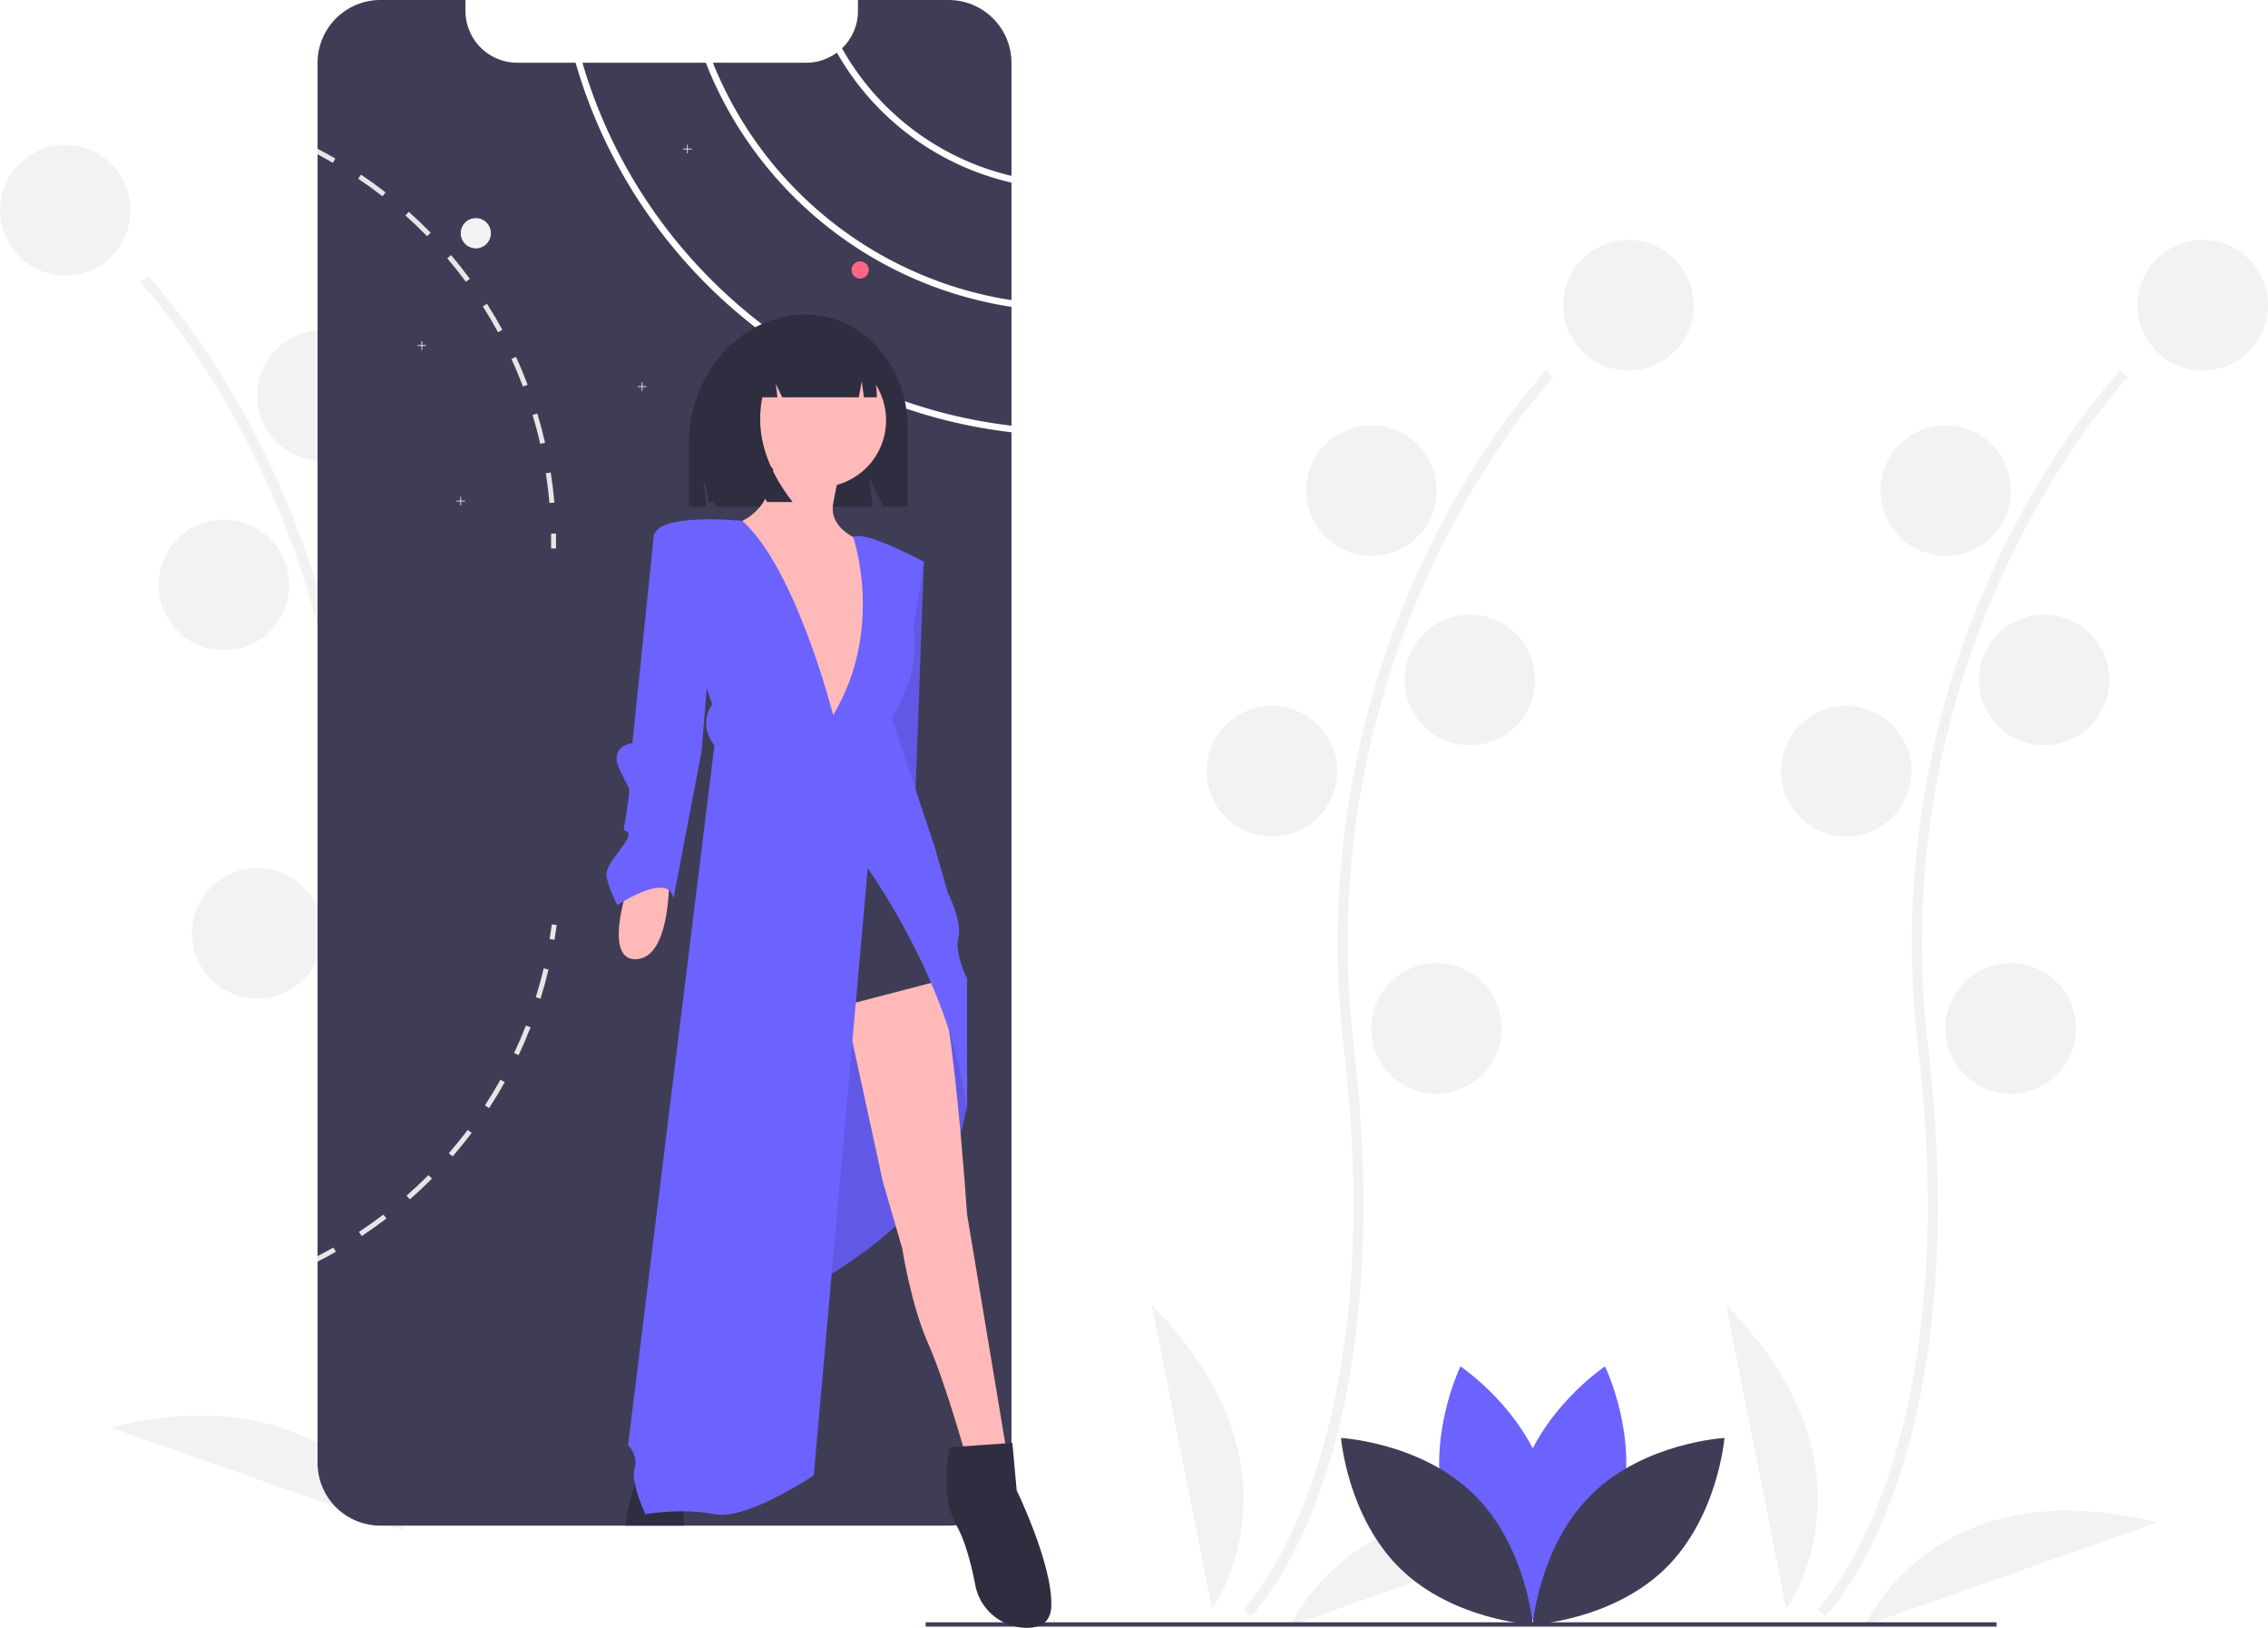 <svg xmlns="http://www.w3.org/2000/svg" id="a451eacd-fdaf-44f3-809a-e1799629e604" data-name="Layer 1" width="1050.504" height="753.763" viewBox="0 0 1050.504 753.763" class="injected-svg gridItem__media" xmlns:xlink="http://www.w3.org/1999/xlink"><title>regain_focus</title><path d="M279.876,777.538c-.725-.72-17.928-18.142-32.511-59.48-13.378-37.926-26.878-104.061-15.213-203.762,22.1-188.876-91.228-309.247-92.377-310.441l3.355-3.221c.291.303,29.429,30.933,55.354,84.706A416.28,416.28,0,0,1,236.772,514.837C214.71,703.391,282.47,773.556,283.157,774.243Z" transform="translate(-74.748 -73.119)" fill="#f2f2f2"></path><circle cx="30.229" cy="97.349" r="30.222" fill="#f2f2f2"></circle><circle cx="149.294" cy="183.146" r="30.222" fill="#f2f2f2"></circle><circle cx="103.703" cy="270.856" r="30.222" fill="#f2f2f2"></circle><circle cx="195.379" cy="313.086" r="30.222" fill="#6c63ff"></circle><circle cx="119.168" cy="432.203" r="30.222" fill="#f2f2f2"></circle><path d="M297.877,774.288s-47.006-65.102,27.84-140.81Z" transform="translate(-74.748 -73.119)" fill="#f2f2f2"></path><path d="M261.449,781.793S229.322,708.202,126.064,734.112Z" transform="translate(-74.748 -73.119)" fill="#f2f2f2"></path><path d="M920.124,821.538c.725-.72,17.928-18.142,32.511-59.48,13.378-37.926,26.878-104.061,15.213-203.762-22.1-188.876,91.228-309.247,92.377-310.441l-3.355-3.221c-.291.303-29.429,30.933-55.354,84.706A416.28,416.28,0,0,0,963.228,558.837c22.062,188.554-45.698,258.718-46.385,259.406Z" transform="translate(-74.748 -73.119)" fill="#f2f2f2"></path><circle cx="1020.274" cy="141.349" r="30.222" fill="#f2f2f2"></circle><circle cx="901.209" cy="227.146" r="30.222" fill="#f2f2f2"></circle><circle cx="946.8" cy="314.856" r="30.222" fill="#f2f2f2"></circle><circle cx="855.124" cy="357.086" r="30.222" fill="#f2f2f2"></circle><circle cx="931.336" cy="476.203" r="30.222" fill="#f2f2f2"></circle><path d="M902.123,818.288s47.006-65.102-27.84-140.81Z" transform="translate(-74.748 -73.119)" fill="#f2f2f2"></path><path d="M938.551,825.793s32.127-73.591,135.385-47.681Z" transform="translate(-74.748 -73.119)" fill="#f2f2f2"></path><path d="M654.124,821.538c.725-.72,17.928-18.142,32.511-59.48,13.378-37.926,26.878-104.061,15.213-203.762-22.1-188.876,91.228-309.247,92.377-310.441l-3.355-3.221c-.291.303-29.429,30.933-55.354,84.706A416.28,416.28,0,0,0,697.228,558.837c22.062,188.554-45.698,258.718-46.385,259.406Z" transform="translate(-74.748 -73.119)" fill="#f2f2f2"></path><circle cx="754.274" cy="141.349" r="30.222" fill="#f2f2f2"></circle><circle cx="635.209" cy="227.146" r="30.222" fill="#f2f2f2"></circle><circle cx="680.8" cy="314.856" r="30.222" fill="#f2f2f2"></circle><circle cx="589.124" cy="357.086" r="30.222" fill="#f2f2f2"></circle><circle cx="665.336" cy="476.203" r="30.222" fill="#f2f2f2"></circle><path d="M636.123,818.288s47.006-65.102-27.84-140.81Z" transform="translate(-74.748 -73.119)" fill="#f2f2f2"></path><path d="M672.551,825.793s32.127-73.591,135.385-47.681Z" transform="translate(-74.748 -73.119)" fill="#f2f2f2"></path><path d="M543.245,212.106v-54.44a125.247,125.247,0,0,1-80.859-60.189l-.001.001a23.789,23.789,0,0,1-14.22,4.68H404.936A178.549,178.549,0,0,0,543.245,212.106Z" transform="translate(-74.748 -73.119)" fill="#3f3d56"></path><path d="M543.245,154.546V102.249a29.121,29.121,0,0,0-29.13-29.13h-41.97v5.05a23.917,23.917,0,0,1-7.399,17.329A122.298,122.298,0,0,0,543.245,154.546Z" transform="translate(-74.748 -73.119)" fill="#3f3d56"></path><path d="M341.356,102.159H314.325a23.987,23.987,0,0,1-23.98-23.99v-5.05h-39.38a29.128,29.128,0,0,0-29.13,29.13v648.2a29.079,29.079,0,0,0,29.13,29.11h263.15a28.36,28.36,0,0,0,3.59-.22,29.146,29.146,0,0,0,25.54-28.89V273.276C447.536,262.186,367.787,193.897,341.356,102.159Z" transform="translate(-74.748 -73.119)" fill="#3f3d56"></path><path d="M401.657,102.159H344.516C370.817,192.197,449.196,259.186,543.245,270.227V215.206A181.668,181.668,0,0,1,401.657,102.159Z" transform="translate(-74.748 -73.119)" fill="#3f3d56"></path><rect x="428.752" y="751.201" width="496" height="2" fill="#3f3d56"></rect><circle cx="220.397" cy="107.998" r="7" fill="#f2f2f2"></circle><polygon points="197.397 159.82 195.575 159.82 195.575 157.998 195.22 157.998 195.22 159.82 193.397 159.82 193.397 160.176 195.22 160.176 195.22 161.998 195.575 161.998 195.575 160.176 197.397 160.176 197.397 159.82" fill="#f2f2f2"></polygon><polygon points="320.397 68.82 318.575 68.82 318.575 66.998 318.22 66.998 318.22 68.82 316.397 68.82 316.397 69.176 318.22 69.176 318.22 70.998 318.575 70.998 318.575 69.176 320.397 69.176 320.397 68.82" fill="#f2f2f2"></polygon><polygon points="215.397 231.82 213.575 231.82 213.575 229.998 213.22 229.998 213.22 231.82 211.397 231.82 211.397 232.176 213.22 232.176 213.22 233.998 213.575 233.998 213.575 232.176 215.397 232.176 215.397 231.82" fill="#f2f2f2"></polygon><polygon points="299.397 178.82 297.575 178.82 297.575 176.998 297.22 176.998 297.22 178.82 295.397 178.82 295.397 179.176 297.22 179.176 297.22 180.998 297.575 180.998 297.575 179.176 299.397 179.176 299.397 178.82" fill="#f2f2f2"></polygon><polygon points="419.397 211.82 417.575 211.82 417.575 209.998 417.22 209.998 417.22 211.82 415.397 211.82 415.397 212.176 417.22 212.176 417.22 213.998 417.575 213.998 417.575 212.176 419.397 212.176 419.397 211.82" fill="#f2f2f2"></polygon><circle cx="398.397" cy="124.998" r="4" fill="#ff6584"></circle><path d="M329.846,291.917l-2.27.35c.71,4.54,1.27,9.18,1.68,13.77l2.29-.2C331.136,301.187,330.566,296.507,329.846,291.917Z" transform="translate(-74.748 -73.119)" fill="#e6e6e6"></path><path d="M323.636,264.577l-2.2.67c1.33,4.4,2.52,8.91,3.53,13.4l2.25-.51C326.186,273.597,324.976,269.037,323.636,264.577Z" transform="translate(-74.748 -73.119)" fill="#e6e6e6"></path><path d="M313.726,238.357l-2.09.96c1.92,4.19,3.72,8.49,5.35,12.79l2.15-.81C317.486,246.947,315.676,242.587,313.726,238.357Z" transform="translate(-74.748 -73.119)" fill="#e6e6e6"></path><path d="M300.326,213.777l-1.94,1.23c2.47,3.88,4.84,7.9,7.04,11.93l2.02-1.1C305.226,221.757,302.826,217.697,300.326,213.777Z" transform="translate(-74.748 -73.119)" fill="#e6e6e6"></path><path d="M283.666,191.247l-1.75,1.49c2.98,3.5,5.88,7.16,8.62,10.86l1.84-1.37C289.616,198.487,286.686,194.787,283.666,191.247Z" transform="translate(-74.748 -73.119)" fill="#e6e6e6"></path><path d="M264.086,171.187l-1.53,1.71c3.44,3.07,6.81,6.3,10.02,9.59l1.65-1.61C270.976,177.547,267.566,174.287,264.086,171.187Z" transform="translate(-74.748 -73.119)" fill="#e6e6e6"></path><path d="M241.966,153.967l-1.29,1.9c3.82,2.57,7.6,5.31,11.23,8.14l1.42-1.81C249.646,159.337,245.826,156.567,241.966,153.967Z" transform="translate(-74.748 -73.119)" fill="#e6e6e6"></path><path d="M221.836,142.007v2.6c2.39,1.25,4.76,2.56,7.08,3.9l1.15-1.99Q226.016,144.177,221.836,142.007Z" transform="translate(-74.748 -73.119)" fill="#e6e6e6"></path><path d="M329.326,507.92c.373-2.236.714-4.519,1.015-6.785l2.279.302c-.304,2.292-.649,4.599-1.026,6.861Z" transform="translate(-74.748 -73.119)" fill="#e6e6e6"></path><path d="M322.917,534.899l2.197.684c1.379-4.444,2.626-8.996,3.707-13.531l-2.239-.53C325.511,526.009,324.286,530.504,322.917,534.899Z" transform="translate(-74.748 -73.119)" fill="#e6e6e6"></path><path d="M312.875,560.73l2.086.978c1.984-4.208,3.84-8.544,5.525-12.884l-2.146-.837C316.676,552.281,314.839,556.57,312.875,560.73Z" transform="translate(-74.748 -73.119)" fill="#e6e6e6"></path><path d="M299.364,584.964l1.928,1.252c2.543-3.899,4.983-7.942,7.254-12.01l-2.005-1.125C304.3,577.104,301.88,581.1,299.364,584.964Z" transform="translate(-74.748 -73.119)" fill="#e6e6e6"></path><path d="M282.647,607.103l1.743,1.51c3.059-3.528,6.025-7.198,8.836-10.91l-1.841-1.377C288.613,599.994,285.677,603.619,282.647,607.103Z" transform="translate(-74.748 -73.119)" fill="#e6e6e6"></path><path d="M263.072,626.748l1.514,1.729c3.516-3.067,6.955-6.304,10.24-9.592l-1.626-1.629C269.952,620.51,266.543,623.702,263.072,626.748Z" transform="translate(-74.748 -73.119)" fill="#e6e6e6"></path><path d="M241.02,643.538l1.27,1.924c3.883-2.564,7.739-5.296,11.438-8.112l-1.39-1.836C248.674,638.306,244.865,641.008,241.02,643.538Z" transform="translate(-74.748 -73.119)" fill="#e6e6e6"></path><path d="M230.326,652.767c-2.78,1.57-5.62,3.09-8.49,4.53v-2.58c2.48-1.26,4.94-2.59,7.35-3.94Z" transform="translate(-74.748 -73.119)" fill="#e6e6e6"></path><path d="M330.001,320.222l2.299-.042c.042,2.321.045,4.654.009,6.936l-2.298-.036C330.045,324.825,330.042,322.518,330.001,320.222Z" transform="translate(-74.748 -73.119)" fill="#e6e6e6"></path><path d="M448.04,218.741H448.04c26.026,0,47.125,23.415,47.125,52.298v36.697H483.879l-6.534-13.597,1.634,13.597H406.434L400.494,295.376l1.485,12.36h-8.168V278.923C393.811,245.685,418.09,218.741,448.04,218.741Z" transform="translate(-74.748 -73.119)" fill="#2f2e41"></path><path d="M365.665,483.259s-12,35,4,34,15-38,15-38Z" transform="translate(-74.748 -73.119)" fill="#ffb9b9"></path><path d="M388.665,320.259h-11l-10,97s-11,1-6,12,5,7,4,15-2,12-2,13,5,0,0,7-8,10-8,14,5,14,5,14,24-16,26-3l13-68,4-48Z" transform="translate(-74.748 -73.119)" fill="#6c63ff"></path><polygon points="419.917 260.14 427.917 260.14 423.917 370.14 403.917 328.14 419.917 260.14" fill="#6c63ff"></polygon><polygon points="419.917 260.14 427.917 260.14 423.917 370.14 403.917 328.14 419.917 260.14" opacity="0.1"></polygon><path d="M433.665,677.259s79.938-34.955,88.303-89.108a59.897,59.897,0,0,0,.697-8.133c1-58.76-13-71.76-13-71.76l-91,14Z" transform="translate(-74.748 -73.119)" fill="#6c63ff"></path><path d="M433.665,677.259s79.938-34.955,88.303-89.108a59.897,59.897,0,0,0,.697-8.133c1-58.76-13-71.76-13-71.76l-91,14Z" transform="translate(-74.748 -73.119)" opacity="0.1"></path><path d="M463.665,528.259l20,92,9,31s4,26,12,44,18,54,18,54h19l-19-114s-7-104-15-112S463.665,528.259,463.665,528.259Z" transform="translate(-74.748 -73.119)" fill="#ffb9b9"></path><circle cx="379.417" cy="194.64" r="31" fill="#ffb9b9"></circle><path d="M432.665,284.259s4,25-19,32,49,108,49,108,32-89,24-97c0,0-29-4-26-21s5-19,5-19Z" transform="translate(-74.748 -73.119)" fill="#ffb9b9"></path><polygon points="369.917 471.14 438.917 453.14 401.917 361.14 369.917 471.14" fill="#3f3d56"></polygon><path d="M543.665,741.259l-29,2s-5,22,3,36c4.2,7.35,7.022,18.559,8.755,27.549a24.484,24.484,0,0,0,23.147,20.066c6.309.156,11.696-1.995,12.098-9.615,1-19-16-54-16-54Z" transform="translate(-74.748 -73.119)" fill="#2f2e41"></path><path d="M391.655,779.559h-27.33a126.927,126.927,0,0,1,4.45-19.54v-.01c1.07-3.52,1.89-5.75,1.89-5.75l20,12,.49,6.68Z" transform="translate(-74.748 -73.119)" fill="#2f2e41"></path><path d="M460.665,404.259s-17.224-67.877-42.112-89.939c0,0-38.888-4.061-40.888,6.939l27,78s-7,9,1,19l-40,324s5,5,3,11,5,21,5,21,17-3,32,0,46-18,46-18l25-281s40,55,46,113v-62s-6-12-4-19-5-21-5-21l-6-21-20-60s14-19,10-41l5-31s-27.505-14.892-32.753-11.446C469.912,321.813,484.665,364.259,460.665,404.259Z" transform="translate(-74.748 -73.119)" fill="#6c63ff"></path><path d="M428.145,230.981A24.715,24.715,0,0,1,447.646,221.03h.925c17.839,0,32.299,16.142,32.299,36.054v0h-5.977l-.965-7.348-1.415,7.348H437.062l-2.97-6.216.743,6.216h-6.974q-4.882,24.243,14.028,48.486h-11.88L424.068,293.138l1.485,12.432H402.906l-4.455-28.595C398.451,255.561,410.894,237.402,428.145,230.981Z" transform="translate(-74.748 -73.119)" fill="#2f2e41"></path><path d="M825.344,771.945c-8.937,33.037-39.549,53.497-39.549,53.497s-16.122-33.103-7.185-66.139,39.549-53.497,39.549-53.497S834.281,738.908,825.344,771.945Z" transform="translate(-74.748 -73.119)" fill="#6c63ff"></path><path d="M744.042,771.945c8.937,33.037,39.549,53.497,39.549,53.497s16.122-33.103,7.185-66.139-39.549-53.497-39.549-53.497S735.105,738.908,744.042,771.945Z" transform="translate(-74.748 -73.119)" fill="#6c63ff"></path><path d="M757.174,764.845c24.523,23.873,27.519,60.57,27.519,60.57s-36.765-2.007-61.288-25.88-27.519-60.57-27.519-60.57S732.651,740.973,757.174,764.845Z" transform="translate(-74.748 -73.119)" fill="#3f3d56"></path><path d="M812.212,764.845c-24.523,23.873-27.519,60.57-27.519,60.57s36.765-2.007,61.288-25.88S873.5,738.965,873.5,738.965,836.735,740.973,812.212,764.845Z" transform="translate(-74.748 -73.119)" fill="#3f3d56"></path></svg>